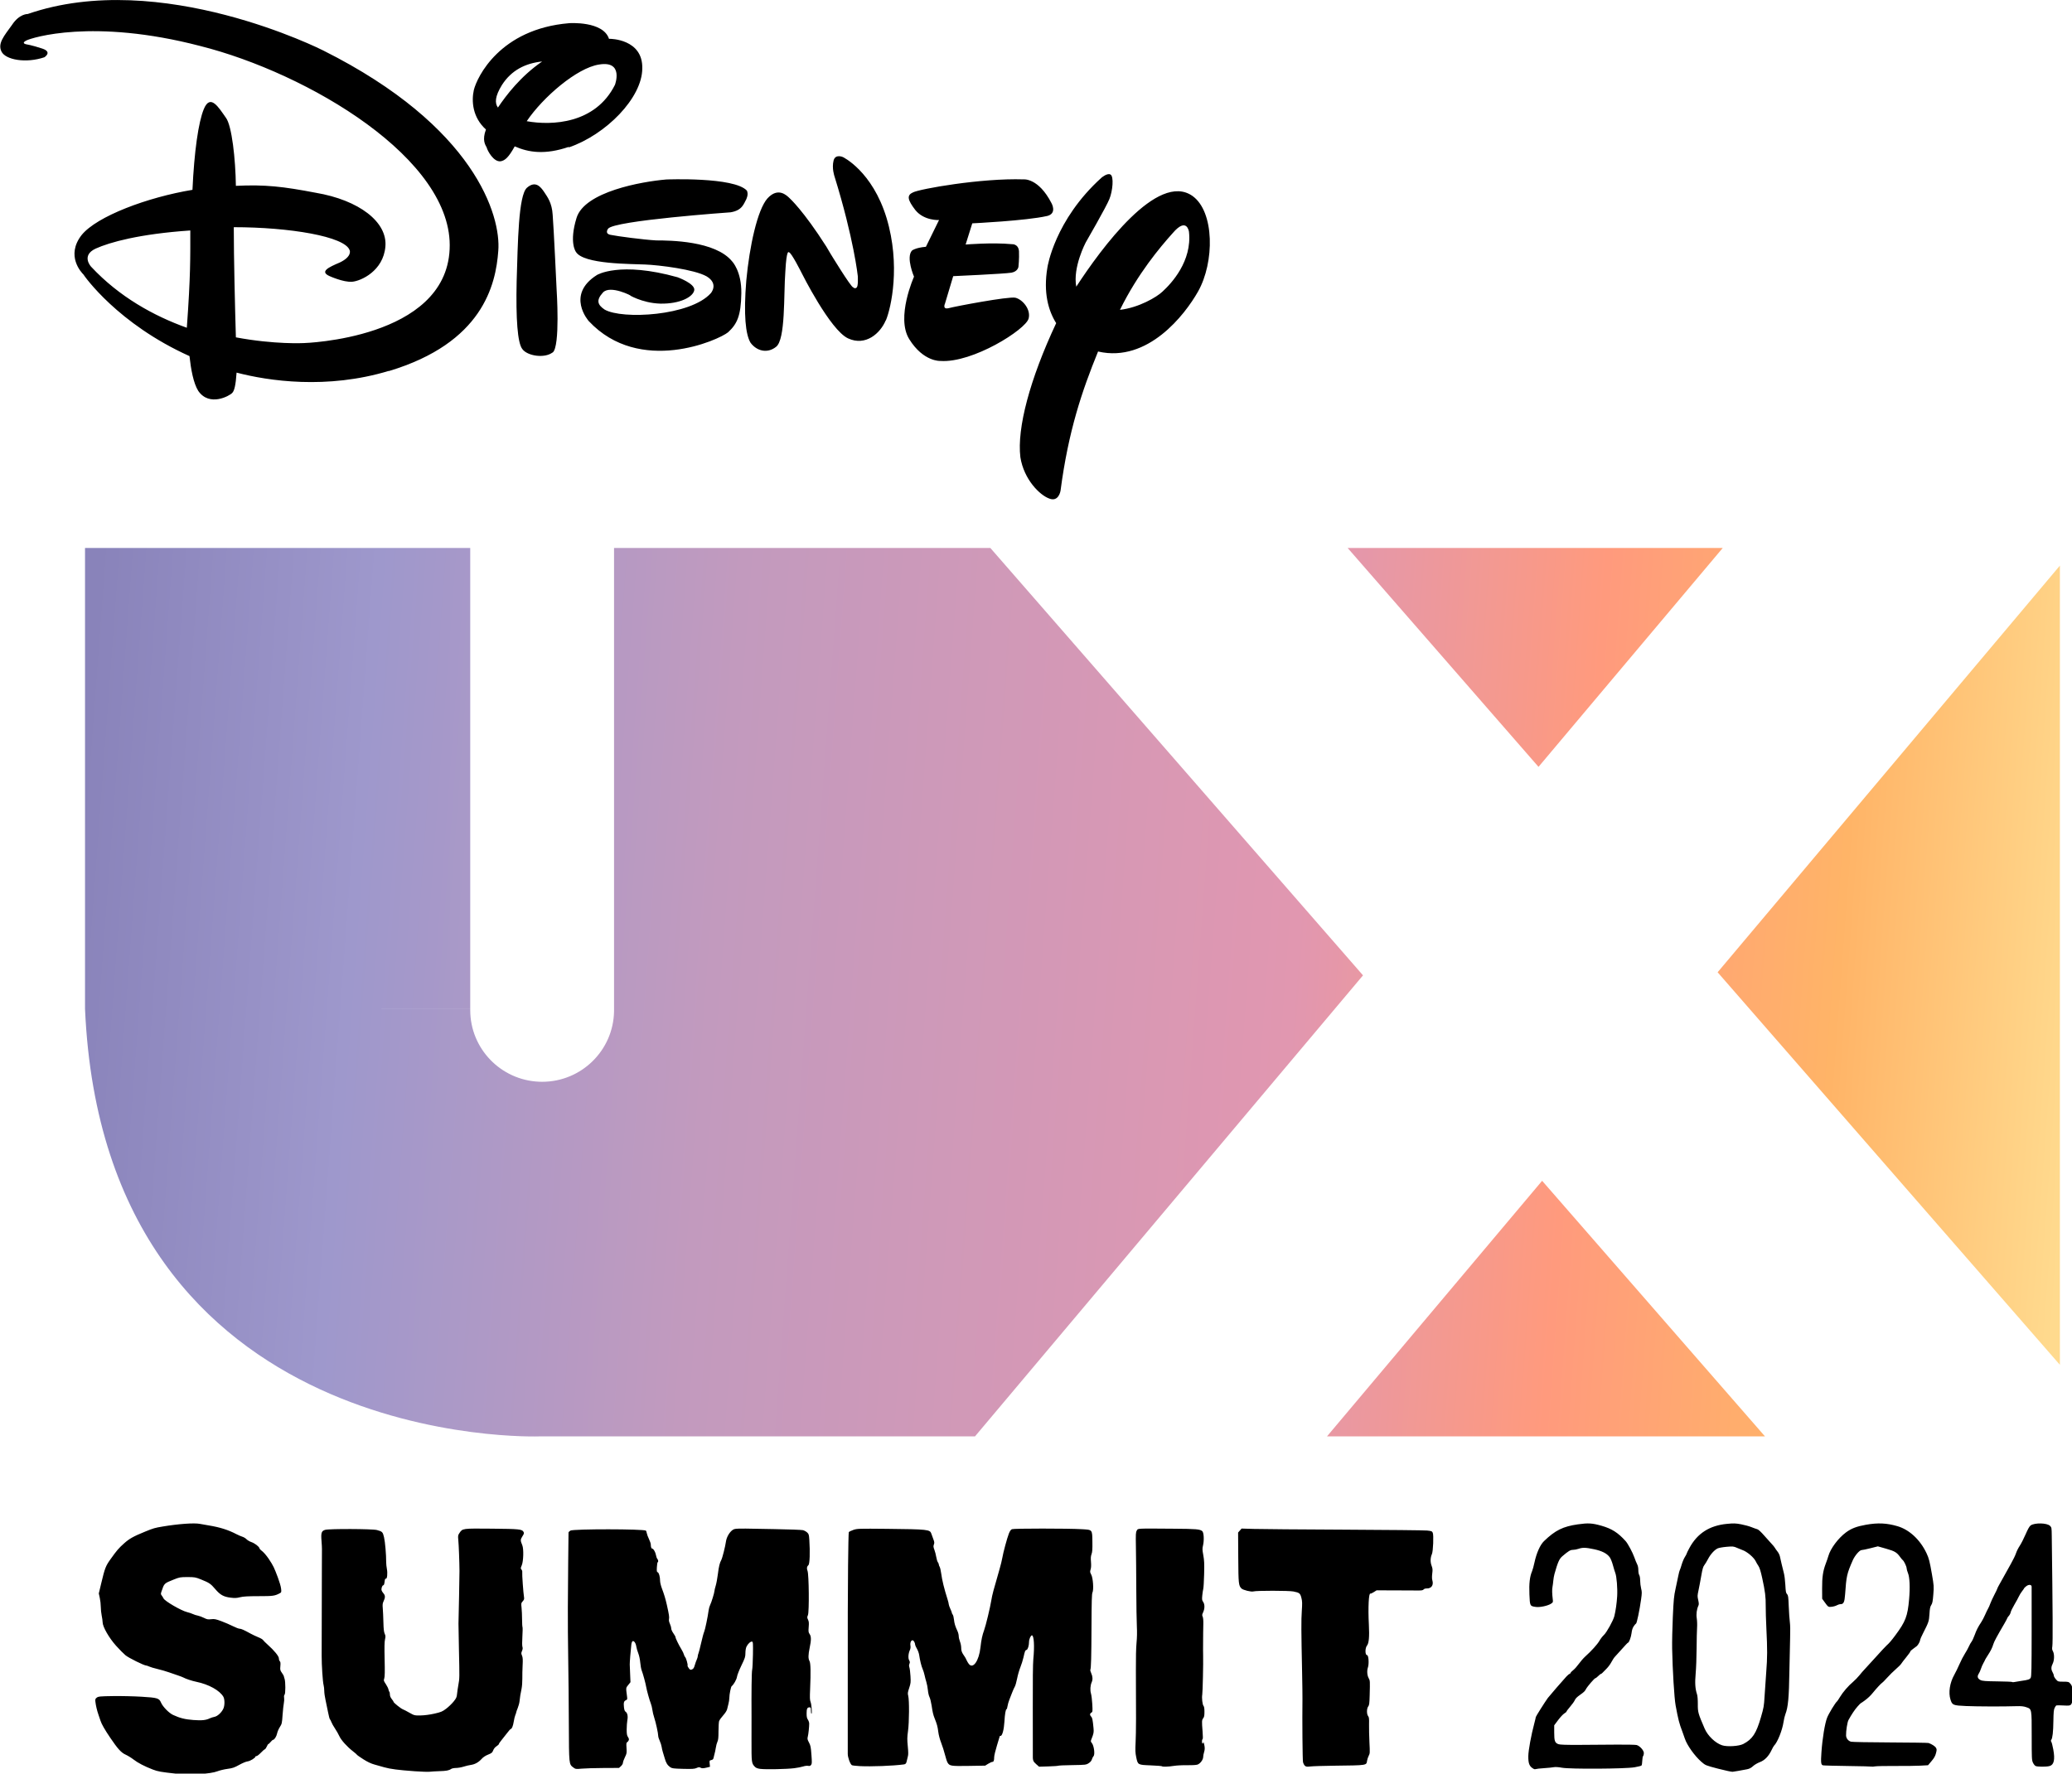 <svg clip-rule="evenodd" fill-rule="evenodd" stroke-linejoin="round" stroke-miterlimit="2" viewBox="0 0 153 131" xmlns="http://www.w3.org/2000/svg" xmlns:xlink="http://www.w3.org/1999/xlink"><linearGradient id="a" gradientTransform="matrix(145.795 13.281 -13.281 145.795 6.257 66.613)" gradientUnits="userSpaceOnUse" x1="0" x2="1" y1="0" y2="0"><stop offset="0" stop-color="#8983ba"/><stop offset=".14" stop-color="#9e98cc"/><stop offset=".32" stop-color="#c29abe"/><stop offset=".61" stop-color="#e197b0"/><stop offset=".75" stop-color="#ff9a7d"/><stop offset=".88" stop-color="#ffb467"/><stop offset="1" stop-color="#ffda8e"/></linearGradient><clipPath id="b"><path clip-rule="evenodd" d="m298.035 21.224h198.719v208.629h-198.719z"/></clipPath><g transform="matrix(.77 0 0 .628 -229.467 -13.326)"><path d="m298.035 21.224h198.719v208.629h-198.719z" fill="none"/><g clip-path="url(#b)"><g transform="matrix(1.299 0 0 1.593 298.035 21.224)"><path d="m77.26 15.948c-1.511.346-5.502.539-5.502.539l-.491 1.564s1.976-.166 3.423-.025c0 0 .465-.039.516.513.026.564-.039 1.154-.039 1.154s-.038.347-.516.436c-.556.09-4.301.257-4.301.257l-.607 2.027s-.219.461.284.333c.465-.128 4.391-.872 4.908-.769.542.128 1.162.872.982 1.539-.207.808-4.133 3.296-6.51 3.13 0 0-1.253.077-2.299-1.604-1.007-1.603.349-4.617.349-4.617s-.607-1.411-.155-1.925c0 0 .258-.218 1.033-.282l.969-1.975s-1.098.064-1.744-.731c-.594-.77-.645-1.103-.18-1.309.49-.256 5.037-1.064 8.162-.962 0 0 1.098-.128 2.066 1.758 0 0 .44.769-.335.949m-11.906 7.707c-.392.939-1.474 1.929-2.779 1.325-1.33-.618-3.43-4.835-3.43-4.835s-.783-1.568-.939-1.517c0 0-.17-.308-.261 1.414-.131 1.71.026 5.04-.692 5.568-.652.514-1.435.295-1.878-.309-.365-.604-.522-2.057-.313-4.59.235-2.533.822-5.233 1.565-6.069.783-.848 1.409-.231 1.644 0 0 0 1.004.9 2.7 3.562l.287.488s1.539 2.533 1.696 2.52c0 0 .13.129.234.026.157-.038.105-.861.105-.861s-.287-2.739-1.722-7.367c0 0-.209-.592-.065-1.158.13-.514.691-.257.691-.257s2.165 1.029 3.222 4.5c1.044 3.472.339 6.622-.052 7.56m-10.285-8.988c-.206.361-.296.864-1.183 1.006 0 0-8.616.606-9.04 1.212 0 0-.283.36.18.451.489.103 2.443.361 3.369.412 1.003 0 4.372.026 5.607 1.547 0 0 .707.722.681 2.359-.025 1.676-.321 2.269-.977 2.875-.682.567-6.52 3.197-10.287-.825 0 0-1.724-1.934.604-3.403 0 0 1.672-1.032 5.954.167 0 0 1.286.464 1.234.941-.077.516-1.067 1.032-2.507 1.006-1.389-.039-2.418-.709-2.212-.593.193.064-1.505-.825-2.032-.219-.514.567-.386.902.129 1.25 1.286.748 6.339.477 7.844-1.212 0 0 .604-.683-.309-1.237-.9-.516-3.523-.838-4.539-.877-.965-.051-4.578 0-5.118-.941 0 0-.514-.67.051-2.501.592-1.933 4.797-2.681 6.623-2.836 0 0 5.015-.206 5.954.825 0 0 .128.232-.026.58m-14.326 11.37c-.595.449-1.861.257-2.228-.257-.354-.449-.481-2.22-.418-5.004.089-2.849.127-6.34.76-6.904.633-.552 1.013-.064 1.266.308.253.385.582.808.633 1.694.076.898.291 5.518.291 5.518s.279 4.209-.291 4.645m1.19-15.182c-1.765.603-2.968.411-3.992-.038-.447.808-.716 1.051-1.049 1.103-.512.051-.959-.77-1.023-1.026-.103-.193-.346-.539-.052-1.322-.997-.897-1.074-2.103-.895-2.911.23-.949 1.919-4.515 7.037-4.939 0 0 2.507-.179 2.942 1.155h.077s2.431 0 2.38 2.18c0 2.181-2.687 4.9-5.425 5.837m2.221-6.117c-1.625.255-4.127 2.404-5.327 4.181 1.845.333 5.069.205 6.514-2.685 0 0 .684-1.816-1.187-1.496m-7.159 1.512c-.512.832-.537 1.331-.294 1.663.602-.895 1.664-2.302 3.264-3.402-1.229.128-2.266.639-2.97 1.739m44.014 19.667c-1.187 2.912-2.192 5.862-2.773 10.282 0 0-.129.863-.838.579-.709-.257-1.87-1.417-2.128-3.053-.258-2.139.696-5.747 2.644-9.896-.568-.901-.967-2.241-.645-4.123 0 0 .516-3.478 3.998-6.622 0 0 .413-.348.645-.232.283.129.167 1.237-.065 1.804-.206.541-1.754 3.221-1.754 3.221s-.967 1.829-.696 3.26c1.831-2.809 5.997-8.504 8.576-6.7 1.638 1.159 1.638 4.896.413 7.06-.968 1.714-3.702 5.257-7.351 4.433m5.477-8.742c-.928 1.034-2.584 2.998-3.889 5.659 1.38-.155 2.722-.943 3.136-1.344.665-.607 2.196-2.248 1.958-4.418 0 0-.151-1.137-1.205.103m-57.862 10.166c-4.575 1.385-8.891.744-11.243.128-.065.949-.168 1.347-.323 1.501-.181.205-1.68 1.052-2.508-.154-.361-.577-.542-1.616-.646-2.566-5.298-2.386-7.754-5.9-7.831-6.029-.13-.128-1.331-1.372-.13-2.912 1.125-1.385 4.847-2.783 8.181-3.335.129-2.822.439-5.003.84-5.965.478-1.154 1.086-.128 1.628.642.44.577.711 3.053.737 5.028 2.171-.103 3.489.051 5.906.513 3.179.539 5.299 2.155 5.131 3.977-.155 1.796-1.81 2.54-2.456 2.591s-1.68-.423-1.68-.423c-.724-.334-.064-.642.776-1.001.93-.449.723-.898.723-.898-.336-1.026-4.458-1.706-8.555-1.706 0 2.245.09 5.965.155 8.133 2.869.539 5.014.423 5.014.423s10.468-.295 10.766-6.927c.323-6.645-10.468-13.007-18.416-15.008-7.935-2.066-12.433-.603-12.821-.411-.426.205-.038.282-.038.282s.426.064 1.202.321c.775.257.155.641.155.641-1.357.462-2.869.193-3.167-.423-.297-.603.194-1.154.776-1.963.543-.833 1.163-.808 1.163-.808 9.822-3.399 21.815 2.694 21.815 2.694 11.217 5.619 13.13 12.225 12.923 14.791-.181 2.527-1.163 6.798-8.077 8.877m-21.647-9.041c-1.105.515-.334 1.339-.334 1.339 2.08 2.227 4.624 3.63 7.064 4.505.283-3.862.257-5.239.257-7.183-3.776.257-5.96.875-6.987 1.339" fill-rule="nonzero"/><path d="m34.695 40.453v34.026h-25.574l9.831.001h.841l3.279.001h.798l3.104.001 2.237.001h.728l2.132.001h.693l1.36.001h.573l-.002.089c0 2.85 2.26 5.174 5.09 5.288l.219.005c2.9 0 5.256-2.319 5.308-5.199v-34.215h27.779l27.513 31.556-28.645 34.038-32.145.001s-32.126 1.212-33.557-31.569v-34.026zm79.132 46.723 16.453 18.871h-32.335zm38.224-45.419v59.007l-25.268-28.983zm-24.889-1.304-13.602 16.162-14.092-16.162z" fill="url(#a)"/><path d="m11.267 130.646c-.62-.239-1.102-.489-1.427-.741-.163-.126-.426-.288-.585-.36-.328-.147-.581-.426-1.141-1.254-.403-.596-.634-1-.714-1.25-.033-.102-.102-.303-.152-.447-.105-.298-.198-.696-.227-.975-.017-.164-.002-.204.108-.287.113-.085.25-.098 1.203-.111.591-.009 1.537.013 2.102.047 1.174.071 1.295.108 1.434.434.129.303.581.767.886.909.501.235.891.332 1.51.377.622.046.913.015 1.206-.125.085-.041.243-.091.351-.112.226-.044.541-.342.658-.624.098-.236.094-.674-.007-.852-.267-.469-1.08-.921-1.998-1.109-.318-.065-.784-.219-.958-.317-.051-.028-.225-.095-.388-.149-.164-.054-.472-.16-.685-.236-.214-.075-.592-.185-.84-.243-.249-.058-.524-.14-.611-.182-.087-.041-.188-.075-.225-.075-.153 0-1.289-.563-1.52-.754-.138-.114-.453-.431-.699-.706-.516-.575-.987-1.395-.991-1.727-.002-.101-.032-.324-.069-.496-.036-.173-.066-.462-.067-.643 0-.18-.033-.478-.074-.662l-.073-.333.189-.789c.258-1.08.32-1.242.676-1.738.472-.661.598-.808 1.004-1.171.388-.347.683-.512 1.542-.863.628-.256.712-.28 1.301-.379 1.158-.195 2.325-.279 2.748-.197.159.03.453.083.654.115.837.138 1.44.328 2.053.649.132.069.325.152.428.184.104.032.243.116.31.187s.222.163.344.205c.255.086.572.324.611.459.014.05.031.071.115.145.379.27.807.983.936 1.252.129.27.508 1.223.548 1.595.026.24.019.268-.079.321-.384.209-.506.226-1.584.226-.785 0-1.142.021-1.368.079-.238.062-.391.069-.694.032-.521-.064-.771-.203-1.137-.633-.338-.397-.438-.465-1.053-.713-.403-.163-.476-.175-.996-.175-.522 0-.592.012-1.005.178-.733.295-.707.27-.922.907-.051.149-.047.184.024.275.045.056.104.153.132.213.089.2 1.299.904 1.739 1.013.15.037.345.102.433.145s.25.095.36.115c.109.021.315.096.456.168.217.11.298.125.53.097.237-.029.342-.008.754.146.264.099.648.264.853.368.204.103.426.188.491.188.118 0 .305.083.825.368.151.082.403.201.561.264.158.062.312.152.343.2.03.047.181.198.336.336.496.442.837.859.837 1.024 0 .08.031.175.068.21.051.049.061.135.041.359-.025.274-.017.31.115.498.078.112.142.222.142.245s.023.108.052.189c.076.216.077 1.107.001 1.18-.039.037-.051.116-.033.225.015.093.006.27-.02.395s-.068.519-.094.875c-.043.618-.053.659-.202.892-.086.134-.177.345-.201.467-.043.221-.203.475-.299.475-.027 0-.108.07-.179.157-.071.086-.147.156-.169.156-.021 0-.073.082-.114.181-.042.1-.11.194-.151.209-.042.015-.177.133-.301.263-.123.129-.261.235-.307.235s-.084.02-.084.043c0 .094-.393.332-.575.349-.107.01-.379.123-.618.257-.36.201-.496.247-.861.295-.239.031-.579.112-.756.181-.508.197-2.017.287-3.011.178-1.163-.127-1.371-.163-1.746-.307zm19.304.122c-1.167-.084-1.787-.164-2.217-.288-.189-.054-.513-.146-.721-.203-.257-.07-.524-.196-.831-.392-.249-.158-.459-.307-.467-.33-.009-.023-.139-.136-.29-.252-.436-.336-.883-.832-1.014-1.126-.065-.146-.209-.399-.32-.562-.11-.164-.231-.378-.267-.477-.036-.098-.085-.193-.109-.209-.024-.017-.087-.258-.14-.536s-.137-.683-.186-.9c-.049-.218-.09-.51-.09-.649 0-.14-.022-.336-.049-.435-.064-.234-.146-1.479-.143-2.179.006-1.898.014-5.259.015-6.383.001-.728.004-1.394.006-1.479.003-.086-.012-.36-.032-.608-.049-.594-.001-.736.273-.814.303-.087 3.491-.074 3.819.015.397.108.431.142.524.535.079.33.163 1.304.158 1.832-.001.128.022.353.051.499.066.329.02.768-.075.726-.047-.02-.072.039-.094.23-.02.169-.052.257-.094.257-.081 0-.164.242-.127.372.015.054.077.155.138.224.136.154.14.304.015.568-.08.17-.09.255-.065.544.016.188.037.646.046 1.017.012.508.036.718.095.851.068.153.072.209.023.424-.04.179-.048.582-.027 1.472.021.899.014 1.271-.026 1.398-.053.164-.046.188.115.426.093.14.181.319.195.398s.044.157.065.172c.022.016.04.103.04.195 0 .113.045.222.137.338.076.093.138.19.138.214 0 .062.547.498.685.546.063.022.279.134.48.249.358.203.376.208.824.202.28-.004.674-.055 1.015-.132.497-.113.592-.152.876-.366.175-.133.421-.369.547-.525.203-.252.232-.317.258-.582.016-.164.06-.462.097-.662.086-.469.087-.512.04-2.595-.021-.97-.037-1.834-.034-1.92.018-.546.076-3.593.074-3.892-.004-.668-.052-1.916-.086-2.269-.032-.326-.026-.361.084-.525.232-.345.205-.342 2.387-.322 2.035.019 2.234.039 2.343.237.051.094.041.135-.085.333-.152.242-.153.296-.006.652.113.274.088 1.188-.041 1.489-.088.208-.089.228-.018.309.043.049.068.137.056.205-.021.125.08 1.539.13 1.825.025.141.009.194-.094.311-.118.134-.122.154-.087.479.02.186.037.572.038.857s.016.542.032.571c.017.028.012.339-.009.69-.024.388-.023.688.003.766.031.092.023.176-.03.301-.066.159-.066.189 0 .35.058.142.067.283.044.721-.016.3-.025.74-.021.979s-.022.578-.058.753c-.081.388-.117.609-.148.915-.013.128-.074.354-.134.502-.061.148-.111.291-.111.317s-.029.115-.065.198c-.036.082-.089.301-.118.485-.051.326-.142.547-.225.547-.023 0-.147.141-.276.312-.13.171-.317.409-.416.527-.099.119-.18.241-.18.27s-.078.102-.173.163c-.109.07-.201.182-.247.303-.064.169-.111.208-.375.314-.191.076-.364.19-.473.312-.227.254-.501.408-.798.449-.133.018-.376.076-.539.128-.164.052-.415.096-.559.097-.147.001-.308.034-.366.076-.151.109-.355.147-.876.161-.254.008-.565.026-.691.041-.126.016-.64-.001-1.143-.037zm96.251-.186c-.925-.242-.937-.247-1.232-.503-.499-.433-1.067-1.23-1.229-1.724-.052-.158-.131-.383-.177-.501-.233-.605-.305-.883-.503-1.952-.097-.523-.225-2.619-.255-4.178-.009-.485.013-1.541.05-2.346.059-1.29.083-1.538.201-2.076.073-.337.166-.774.205-.971.039-.198.089-.385.11-.416.021-.03.083-.211.138-.402.055-.19.16-.441.234-.557s.134-.23.134-.253.092-.212.205-.42c.582-1.076 1.484-1.655 2.767-1.777.5-.048.654-.043 1.049.032.254.048.597.143.761.209s.359.136.432.154c.084.021.275.198.524.484.215.248.463.524.55.612.088.089.19.216.228.282s.125.19.194.275.146.238.17.341.083.362.131.576.123.517.166.674.092.548.108.868c.026.496.044.596.125.682.085.09.098.184.126.897.018.438.054.961.081 1.16.031.224.038.683.02 1.194-.016.457-.039 1.531-.052 2.387-.03 1.998-.095 2.71-.297 3.228-.047.12-.108.377-.136.571-.09.613-.446 1.503-.703 1.754-.029.029-.11.172-.179.319-.219.46-.508.758-.865.892-.172.064-.4.198-.507.298-.136.127-.268.196-.439.229-.414.081-.921.17-1.064.186-.075.009-.557-.094-1.071-.228zm1.858-1.826c.675-.354.952-.774 1.299-1.968.207-.711.227-.825.269-1.537.025-.423.08-1.225.123-1.784.087-1.129.089-1.655.011-3.254-.03-.602-.051-1.34-.048-1.64.008-.662-.047-1.099-.257-2.056-.116-.53-.194-.778-.285-.911-.069-.101-.151-.242-.183-.314-.129-.294-.652-.741-1.003-.857-.062-.02-.236-.092-.387-.158-.254-.113-.308-.118-.777-.078-.278.024-.575.077-.66.119-.239.116-.525.433-.709.786-.091.175-.216.38-.276.455-.085.106-.136.286-.222.781-.061.355-.152.835-.202 1.067-.085.393-.087.444-.023.722.051.228.055.325.017.408-.128.273-.174.629-.124.947.027.172.038.476.023.677-.014.2-.03.891-.034 1.536-.004.644-.035 1.476-.069 1.848-.064.707-.037 1.13.099 1.543.038.117.061.392.059.729-.003.594.02.678.504 1.804.23.534.79 1.07 1.29 1.233.376.123 1.248.068 1.565-.098zm-72.571 1.841c-.208-.029-.324-.075-.404-.16-.243-.26-.248-.299-.245-1.97.002-.853.002-1.633.002-1.734-.012-1.776.007-3.278.044-3.437.026-.109.053-.622.06-1.139.012-.86.006-.942-.067-.958-.105-.024-.311.164-.409.373-.047.1-.079.287-.08.474-.001.279-.029.365-.296.916-.163.337-.309.709-.326.834-.028.199-.248.588-.392.693-.058.042-.171.602-.173.862-.001.117-.03.317-.066.444-.036.128-.078.3-.094.383-.016.082-.105.239-.197.348-.266.313-.355.435-.399.547-.023.058-.042.387-.044.733-.001.486-.019.663-.079.784-.042.087-.096.287-.119.445-.024.158-.066.358-.093.445-.027.086-.059.218-.072.294-.018.103-.06.145-.167.17-.14.032-.143.039-.121.265l.023.232-.225.056c-.28.069-.385.069-.494.002-.063-.038-.137-.03-.27.031-.151.069-.325.08-.995.063-.716-.018-.828-.033-.958-.126-.201-.145-.303-.31-.399-.648-.045-.158-.109-.37-.142-.471-.032-.1-.072-.272-.087-.381-.016-.11-.079-.307-.14-.44-.062-.132-.112-.294-.112-.359 0-.19-.179-1.014-.295-1.357-.058-.172-.12-.431-.137-.575s-.07-.356-.116-.471c-.097-.24-.297-.959-.342-1.229-.045-.267-.242-.991-.328-1.201-.04-.1-.09-.365-.109-.589-.022-.246-.081-.521-.148-.69-.062-.154-.127-.38-.145-.501-.036-.245-.167-.433-.271-.387-.037.016-.079.126-.094.247-.051.424-.122 1.318-.117 1.473.003.086.016.416.029.732l.024.576-.166.207c-.179.224-.174.181-.087.851.027.202.019.226-.083.271-.149.065-.181.179-.145.514.02.186.057.295.11.327.143.088.198.33.142.628-.027.147-.05.455-.05.685 0 .343.018.445.096.567.076.118.086.17.047.253-.027.058-.079.118-.115.134-.054.023-.062.107-.041.421.024.369.018.408-.117.682-.079.16-.145.344-.146.409-.002.069-.064.174-.147.25l-.144.13-1.143.005c-.628.003-1.349.024-1.601.047-.438.04-.466.036-.626-.083-.327-.246-.322-.202-.334-3.228-.005-1.487-.026-3.645-.046-4.796s-.032-2.858-.027-3.793c.01-1.837.043-5.426.05-5.53.002-.035.065-.1.139-.144.218-.13 5.394-.126 5.577.003.017.013.046.099.063.192s.091.29.163.437c.073.148.132.328.132.402 0 .18.044.298.111.298.086 0 .237.268.272.482.017.107.062.229.098.271.074.085.089.223.027.25-.022.009-.049.175-.059.367-.016.298-.007.353.059.373.091.028.176.334.177.633 0 .113.059.36.13.549.169.446.27.781.372 1.234.157.702.187.901.157 1.038-.02.093.001.207.066.349.053.117.096.272.096.345 0 .075.07.231.16.357.088.123.16.253.16.29 0 .084.24.578.439.901.083.136.164.306.18.378.016.071.057.157.093.191.072.069.211.562.176.626-.012.023.027.108.088.189.097.129.125.14.24.094.101-.041.147-.11.205-.313.041-.143.108-.331.148-.417s.073-.2.074-.252c0-.052.022-.142.048-.198.027-.057.117-.407.201-.777.084-.371.183-.74.222-.822.067-.144.269-1.114.33-1.587.016-.129.067-.306.111-.392.094-.181.32-.919.32-1.043 0-.046.041-.217.091-.38.05-.162.121-.544.159-.849.072-.574.134-.833.254-1.052.078-.142.293-.993.342-1.352.04-.29.211-.617.421-.804.141-.124.209-.145.509-.155.191-.006.429-.008.529-.004.1.003 1.053.021 2.118.038 1.064.018 2.013.053 2.108.078.096.024.234.1.308.168.123.113.137.16.163.542.061.917.03 1.792-.067 1.875-.116.099-.139.243-.066.419.105.256.131 3.024.03 3.267-.066.158-.065.185.008.34.064.136.073.24.048.543-.027.334-.019.39.068.517.123.18.125.436.005 1.007-.11.529-.115.808-.015.982.087.153.102.809.047 2.077-.028.632-.022.803.033.941.075.185.126.875.065.875-.021 0-.038-.106-.038-.236 0-.211-.011-.235-.105-.235-.166 0-.214.101-.214.448 0 .245.022.355.093.458.051.074.094.201.097.282.007.218-.056.803-.105.991-.038.141-.025.202.09.418.118.224.139.33.181.908.042.58.039.664-.028.749-.054.069-.113.087-.215.065-.077-.017-.242.003-.367.045-.124.041-.421.099-.659.129-.561.071-2.13.102-2.505.05zm7.32-.208c-.278-.014-.531-.045-.563-.069-.129-.093-.302-.577-.3-.839 0-.143 0-1.743 0-3.555-.002-6.978-.001-7.935.022-10.306.012-1.345.037-2.471.055-2.503s.166-.106.33-.163c.284-.099.396-.102 2.49-.081 3.013.032 3.172.049 3.272.353.03.092.097.276.149.41.08.206.086.267.04.393-.046.125-.04.187.037.389.05.132.113.373.139.537.027.164.08.336.118.384.038.047.069.12.069.161s.028.121.063.177c.035.057.086.278.114.492.066.501.218 1.12.47 1.912.048.152.088.316.088.364 0 .047.052.196.115.33s.115.27.115.302.028.089.062.128.076.204.093.368c.031.292.089.483.263.859.048.104.088.267.088.363.001.096.042.276.092.401.05.124.091.333.091.464 0 .174.034.295.126.449.07.115.139.222.155.236.015.014.064.108.108.207.045.1.124.235.176.299.315.389.748-.233.858-1.233.061-.555.133-.893.271-1.271.126-.345.441-1.654.531-2.206.066-.405.138-.679.603-2.283.087-.3.179-.674.204-.831.062-.381.353-1.463.486-1.803.073-.188.145-.289.229-.326.141-.06 4.124-.06 5.139 0 .819.048.784.007.799.945.008.544-.006.744-.063.897-.056.152-.065.285-.041.574.021.256.012.434-.028.558-.052.164-.047.202.048.382.133.251.191 1.112.089 1.321-.048.098-.063.634-.071 2.512-.008 2.266-.031 3.092-.087 3.195-.014.025.017.139.068.253.109.24.12.47.031.668-.101.228-.124.589-.051.828.036.118.08.471.097.783.029.544.026.57-.068.627-.122.073-.126.178-.012.3.084.09.111.223.172.857.029.291.01.39-.155.803-.061.153-.059.175.027.279.165.2.248.864.124.98-.036.035-.088.137-.115.227-.032.11-.113.207-.242.289-.185.12-.234.125-1.194.14-.551.008-1.02.028-1.044.045-.023.016-.352.039-.732.051l-.689.021-.211-.185c-.243-.214-.26-.268-.25-.793.004-.214.003-1.756-.003-3.425-.007-1.921.008-3.217.039-3.529.097-.958.049-1.765-.104-1.765-.085 0-.212.284-.212.475-.001.281-.09.572-.184.6-.101.03-.122.081-.229.56-.044.2-.148.526-.229.726-.081.199-.188.57-.237.825-.05.255-.126.524-.17.598s-.13.263-.19.42-.156.405-.215.551c-.058.146-.119.362-.136.48-.016.118-.047.214-.068.214-.066 0-.128.366-.16.935-.033.571-.158 1.037-.278 1.037-.035 0-.063.007-.063.015s-.093.318-.207.688-.207.758-.207.863c0 .253-.039.355-.135.355-.043 0-.181.062-.305.138l-.226.139-1.214.02c-1.308.021-1.41.005-1.559-.239-.046-.075-.132-.335-.191-.577-.06-.243-.186-.64-.28-.883-.106-.271-.19-.591-.219-.832-.045-.368-.098-.562-.266-.977-.105-.26-.15-.451-.224-.951-.037-.247-.107-.528-.156-.622-.049-.095-.102-.324-.118-.51-.017-.185-.067-.454-.112-.597-.045-.142-.107-.376-.136-.519-.03-.142-.093-.343-.14-.446-.09-.197-.2-.643-.255-1.033-.018-.128-.093-.337-.166-.463s-.133-.259-.133-.296c0-.139-.11-.331-.189-.331-.117 0-.192.187-.158.394.019.114.005.229-.042.331-.116.252-.14.601-.053.751.06.104.064.154.022.259-.037.093-.038.169-.002.274.027.08.062.367.078.638.027.454.02.524-.095.873-.111.337-.119.402-.071.582.084.315.074 1.944-.015 2.593-.065.47-.067.626-.018 1.13.042.435.043.627.005.752-.028.093-.065.244-.081.336-.031.172-.083.235-.207.252-.809.109-2.41.17-3.285.125zm22.329.012c-.016-.018-.39-.047-.831-.065-.953-.038-.947-.034-1.066-.606-.068-.327-.075-.5-.044-1.124.035-.703.04-2.093.02-5.297-.006-.885.013-1.673.047-2.02.037-.372.046-.796.024-1.218-.019-.356-.038-1.592-.042-2.746-.004-1.155-.017-2.567-.028-3.139-.017-.928-.01-1.055.062-1.179.102-.175-.115-.164 2.768-.143 1.632.012 1.894.035 2.069.179.116.096.147.672.057 1.051-.057.236-.055.318.02.725.069.38.08.619.061 1.391-.012.513-.041 1.008-.065 1.099-.023.091-.056.312-.073.492-.027.285-.019.345.065.464.125.179.125.496.001.765-.081.175-.087.223-.037.325.037.075.055.275.049.534-.005.228-.011.532-.012.674-.001.143-.003.399-.004.57-.005.605-.005.884.002 1.114.016.529-.032 2.683-.064 2.86-.045.25.012.747.095.841.045.05.066.191.066.433 0 .284-.019.383-.092.478-.103.134-.107.215-.045.984.028.355.028.55-.002.562-.059.022-.058.319.001.319.026 0 .046-.027.046-.06 0-.131.059.016.096.238.028.169.02.294-.028.449-.037.118-.068.279-.068.356 0 .213-.221.508-.431.575-.099.031-.439.05-.759.043-.319-.007-.755.014-.97.048-.425.067-.842.08-.888.028zm27.466.205c-.332-.174-.423-.383-.417-.956.005-.423.213-1.557.444-2.419.06-.225.109-.433.109-.463 0-.044.668-1.103.886-1.405.083-.115 1.155-1.353 1.37-1.583.101-.108.207-.196.235-.196s.062-.034.075-.074c.014-.041.104-.135.2-.208.097-.074.282-.282.412-.463.13-.18.341-.422.469-.537.461-.415.895-.895 1.048-1.16.085-.149.235-.343.333-.433.2-.183.692-1.07.771-1.391.099-.403.176-.946.208-1.465.035-.578-.037-1.471-.139-1.727-.034-.086-.113-.345-.176-.576-.063-.235-.168-.492-.239-.586-.209-.279-.568-.461-1.151-.585-.619-.131-.846-.137-1.147-.032-.122.043-.309.078-.415.078-.19 0-.332.086-.78.47-.227.194-.334.436-.579 1.302-.036.125-.075.349-.088.497s-.04.352-.059.453c-.039.199-.033.516.015.899.03.236.026.25-.112.346-.223.157-.828.29-1.13.247-.441-.061-.442-.062-.478-.93-.034-.801.025-1.308.198-1.714.043-.101.122-.387.175-.637.149-.698.419-1.303.703-1.577.826-.798 1.403-1.084 2.5-1.24.762-.109 1.067-.09 1.746.104.766.22 1.218.508 1.784 1.137.162.179.519.847.639 1.193.067.192.16.423.209.514.056.106.087.262.087.431 0 .151.029.308.067.366.04.062.067.222.068.408.001.168.033.431.071.583.063.251.063.328-.001.793-.107.782-.32 1.798-.376 1.798-.018 0-.09.084-.161.186-.092.134-.14.279-.169.519-.038.309-.188.708-.267.708-.019 0-.216.206-.437.458-.222.252-.455.508-.517.57-.063.061-.179.237-.26.392-.08.155-.242.375-.359.49s-.25.251-.296.301c-.045.051-.102.092-.126.092s-.114.071-.199.157-.178.157-.206.157c-.069 0-.603.62-.705.819-.073.143-.144.211-.426.411-.244.173-.337.268-.4.41-.039.087-.191.298-.338.468-.146.17-.266.33-.266.356 0 .025-.073.088-.161.141-.089.052-.293.271-.454.485l-.292.39v.538c0 .62.049.755.307.854.115.044.589.059 1.594.053.787-.006 2.012-.014 2.723-.019.71-.005 1.365.008 1.455.029.231.055.539.394.539.594 0 .085-.024.183-.054.217-.029.034-.058.194-.064.356-.005.162-.029.317-.054.345-.024.028-.255.088-.514.132-.688.12-4.778.144-5.365.032-.242-.046-.482-.062-.59-.04-.099.021-.426.053-.725.073-.299.019-.574.05-.612.068-.037.017-.098.016-.136-.004zm24.947-.179c-.01-.011-.804-.031-1.764-.044s-1.791-.035-1.847-.05c-.147-.038-.166-.201-.112-.974.071-1.022.254-2.129.42-2.547.124-.31.616-1.118.73-1.199.023-.016.122-.163.219-.326.214-.359.622-.831.961-1.113.137-.115.352-.337.478-.493.125-.157.288-.346.363-.42s.445-.479.822-.899c.377-.421.746-.818.82-.882.175-.151.351-.355.633-.734.768-1.032.916-1.419 1.027-2.688.076-.859.043-1.606-.084-1.916-.055-.134-.1-.295-.1-.358 0-.126-.195-.537-.286-.602-.031-.023-.115-.121-.185-.219-.257-.356-.399-.441-1.04-.624l-.612-.174-.545.138c-.301.076-.597.138-.659.138-.147 0-.498.407-.65.754-.435.995-.472 1.162-.566 2.523-.039.565-.11.716-.336.716-.072 0-.194.037-.271.082s-.246.095-.376.11c-.26.03-.263.029-.547-.367l-.162-.225-.004-.746c-.005-.847.061-1.297.269-1.845.074-.195.16-.447.192-.561.153-.551.733-1.327 1.307-1.75.392-.289.785-.439 1.467-.56.884-.156 1.535-.127 2.331.106.876.257 1.675 1.001 2.143 1.996.178.381.23.582.398 1.549.147.852.15.889.103 1.495-.04.509-.067.65-.152.78-.083.128-.109.256-.133.659-.033.539-.056.608-.474 1.427-.116.228-.211.44-.211.472 0 .113-.143.384-.251.475-.059.05-.191.149-.293.219-.101.07-.185.152-.185.181-.001.03-.135.218-.299.418-.164.199-.33.417-.37.483s-.218.244-.395.397c-.178.152-.472.442-.654.645-.182.202-.346.368-.364.368-.035 0-.449.444-.655.703-.191.24-.391.431-.655.623-.134.097-.253.177-.264.177s-.12.111-.241.247c-.2.223-.444.588-.669 1-.084.156-.187.808-.177 1.132.007.22.158.409.372.466.089.023 1.391.048 2.893.053 1.502.006 2.771.025 2.821.041.23.075.484.238.55.353s.066.151.002.403c-.053.207-.135.353-.328.581l-.257.305-.575.032c-.316.017-1.148.028-1.849.023-.701-.004-1.371.009-1.49.03-.118.021-.223.028-.234.016zm-41.85-.056c-.056-.046-.122-.17-.146-.276-.037-.159-.062-3.103-.041-4.682.004-.214-.009-1.101-.027-1.972-.064-3.052-.068-3.82-.022-4.497.039-.584.035-.724-.029-.973-.087-.341-.143-.385-.592-.474-.342-.067-2.735-.07-2.951-.003-.156.049-.765-.1-.879-.215-.215-.217-.228-.342-.24-2.294l-.011-1.839.258-.293.905.027c.499.015 3.497.04 6.664.054 3.167.015 5.922.043 6.122.064.327.033.37.05.422.167.076.17.028 1.365-.062 1.569-.118.265-.128.586-.027.856.08.213.087.295.051.582-.028.227-.025.391.009.509.102.35-.071.599-.412.593-.106-.001-.202.029-.236.076-.041.056-.146.077-.38.075-.178-.002-.946-.005-1.707-.008l-1.383-.004-.21.133c-.115.073-.225.122-.244.109-.127-.089-.183 1.026-.116 2.301.046.885.003 1.364-.14 1.538-.148.182-.145.702.004.702.115 0 .16.638.064.917-.08.232-.056.575.054.777.106.195.106.189.076 1.302-.016.586-.032.703-.107.797-.116.146-.12.566-.007.708.068.085.079.185.069.616-.006.282.007.879.029 1.325.039.769.036.821-.052.986-.051.096-.106.262-.123.369-.055.351.032.338-2.425.368-.804.01-1.596.035-1.759.056-.238.03-.318.02-.399-.046zm53.929.008c-.058-.032-.145-.147-.193-.254-.081-.182-.087-.322-.087-1.942 0-2.047.009-1.997-.397-2.141-.199-.07-.378-.088-.759-.076-.957.031-2.863.025-3.692-.011-.962-.042-1.019-.066-1.149-.481-.162-.517-.05-1.236.284-1.829.1-.178.273-.532.384-.787.11-.256.288-.6.395-.765.106-.165.24-.406.296-.536.057-.13.146-.289.198-.352.051-.064.154-.285.229-.491.131-.365.25-.598.499-.973.067-.1.188-.334.27-.519.081-.186.184-.398.228-.471s.115-.237.159-.364c.045-.127.179-.417.298-.646.12-.229.218-.434.218-.456s.066-.155.147-.295.239-.423.352-.63c.112-.206.338-.611.501-.9.164-.288.335-.642.38-.784.045-.143.168-.389.273-.546s.301-.541.436-.853c.171-.395.285-.594.376-.658.297-.207 1.205-.187 1.426.032.118.117.122.138.129.735.072 5.559.084 7.893.042 8.162-.028.174-.018.253.044.362.117.205.108.675-.018.92-.122.236-.124.424-.008.626.05.086.091.199.091.252s.069.176.154.273c.152.173.161.176.548.176.371 0 .4.009.521.147.109.125.133.204.16.54.041.5-.004.889-.117 1.005-.073.077-.154.086-.551.064-.256-.015-.491-.016-.523-.003s-.092.097-.134.188c-.061.13-.079.331-.089.968-.011.801-.063 1.257-.157 1.387-.036.05-.035.089.005.144.029.041.094.292.143.558.14.751.054 1.14-.271 1.23-.239.067-.918.063-1.041-.006zm-1.069-6.277c.531-.073.644-.11.715-.235.057-.097.067-.622.07-3.376.001-1.794.001-3.302-.001-3.352-.006-.155-.215-.172-.394-.033-.088.068-.16.137-.16.153s-.067.113-.149.216-.19.278-.24.389-.201.387-.335.614c-.135.227-.256.478-.27.558-.015.08-.075.199-.136.263-.06.065-.109.135-.109.156s-.101.211-.224.422c-.562.962-.747 1.307-.809 1.507-.088.284-.189.487-.425.85-.107.166-.195.313-.195.328s-.051.114-.113.221c-.062.108-.143.294-.181.415-.037.122-.113.289-.167.373-.13.201-.086.358.133.467.135.068.374.086 1.239.096.589.007 1.085.027 1.101.046.017.019.092.02.168.002s.293-.054.482-.08z" fill-rule="nonzero"/></g></g></g></svg>
